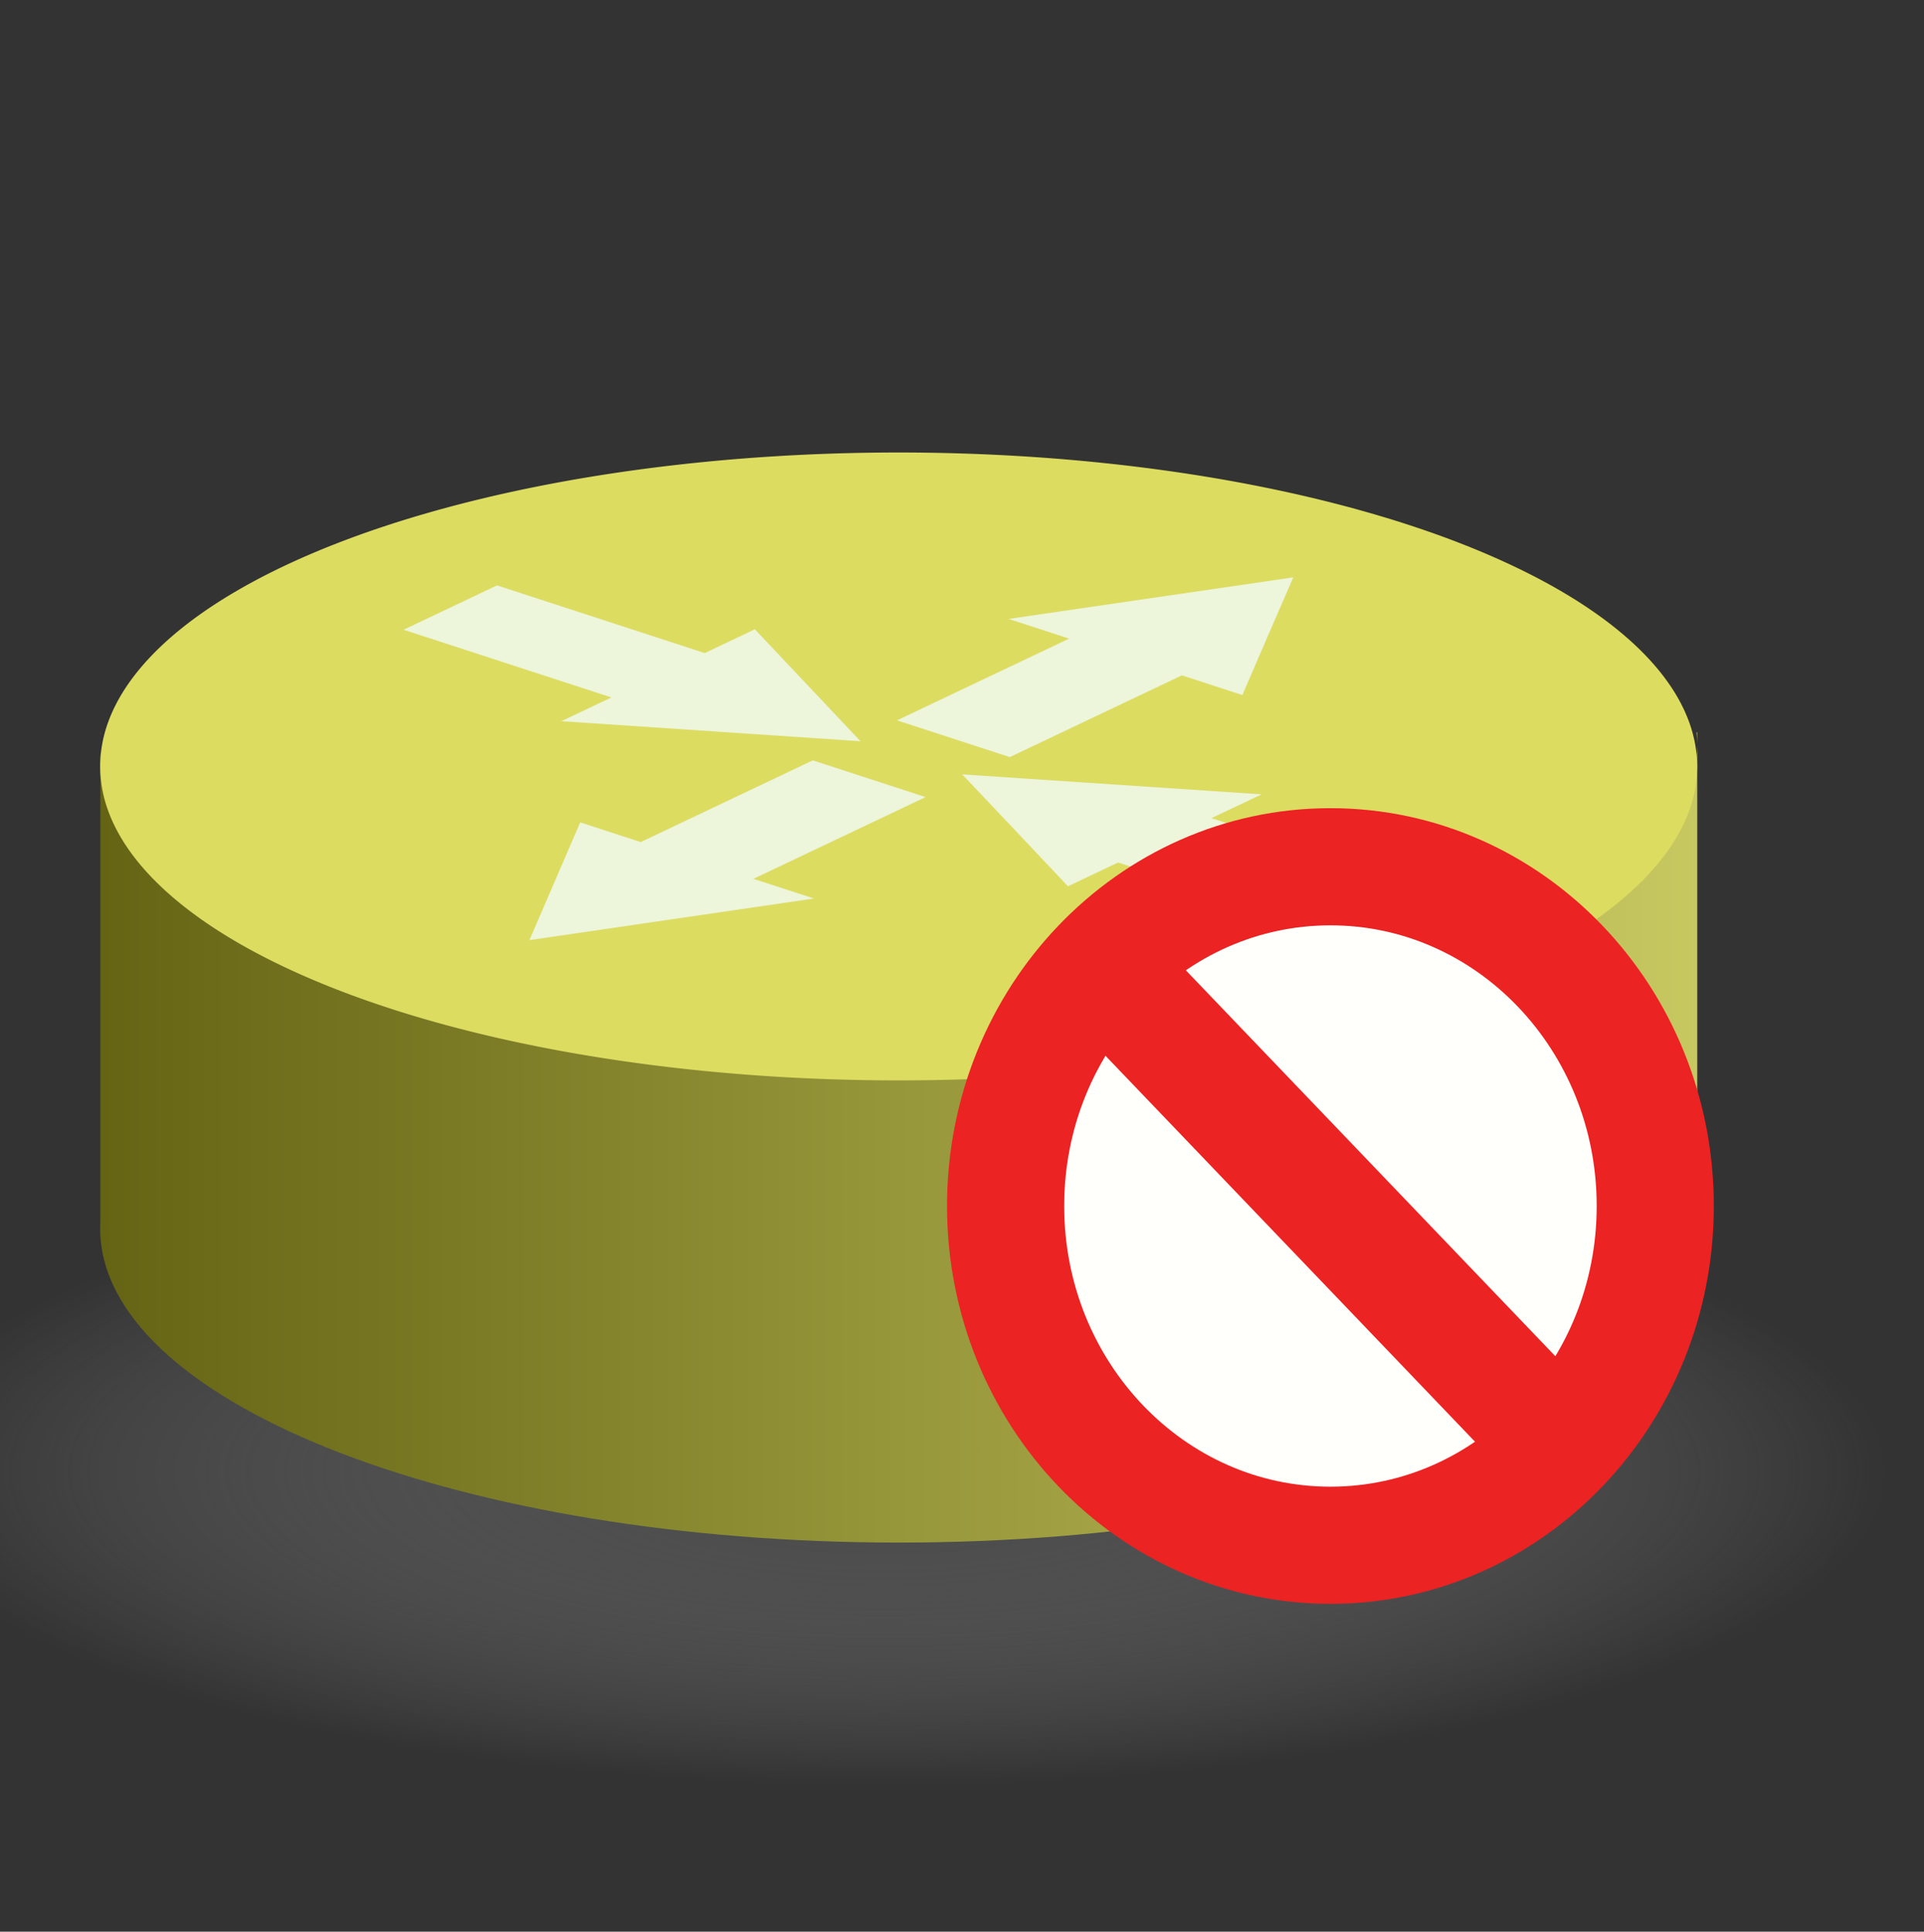 <?xml version="1.0" encoding="UTF-8" standalone="no"?>
<!-- Created with Inkscape (http://www.inkscape.org/) -->

<svg
   xmlns:dc="http://purl.org/dc/elements/1.1/"
   xmlns:cc="http://creativecommons.org/ns#"
   xmlns:rdf="http://www.w3.org/1999/02/22-rdf-syntax-ns#"
   xmlns:svg="http://www.w3.org/2000/svg"
   xmlns="http://www.w3.org/2000/svg"
   xmlns:xlink="http://www.w3.org/1999/xlink"
   xmlns:sodipodi="http://sodipodi.sourceforge.net/DTD/sodipodi-0.dtd"
   xmlns:inkscape="http://www.inkscape.org/namespaces/inkscape"
   width="159.28pt"
   height="159.89pt"
   id="svg13653"
   sodipodi:version="0.32"
   inkscape:version="0.48.4 r9939"
   sodipodi:docname="roteador_simbolo_3_indisponivel.svg"
   version="1.0"
   inkscape:output_extension="org.inkscape.output.svg.inkscape"
   inkscape:export-filename="E:\Documents\Downloads\green_Router.png"
   inkscape:export-xdpi="90"
   inkscape:export-ydpi="90">
  <rect width="100%" height="100%" fill="#333333" stroke="none"/>
  <defs
     id="defs13655">
    <linearGradient
       id="linearGradient3172">
      <stop
         id="stop3174"
         offset="0"
         style="stop-color:#646414;stop-opacity:1;" />
      <stop
         id="stop3176"
         offset="1"
         style="stop-color:#c8c861;stop-opacity:1;" />
    </linearGradient>
    <linearGradient
       id="linearGradient12828">
      <stop
         id="stop12830"
         offset="0"
         style="stop-color:#484849;stop-opacity:1;" />
      <stop
         style="stop-color:#434344;stop-opacity:1;"
         offset="0"
         id="stop12862" />
      <stop
         id="stop12832"
         offset="1"
         style="stop-color:#8f8f90;stop-opacity:0;" />
    </linearGradient>
    <radialGradient
       inkscape:collect="always"
       xlink:href="#linearGradient12828"
       id="radialGradient13651"
       cx="328.571"
       cy="602.719"
       fx="328.571"
       fy="602.719"
       r="147.143"
       gradientTransform="matrix(1,0,0,0.177,-1.31839e-15,495.927)"
       gradientUnits="userSpaceOnUse" />
    <linearGradient
       id="linearGradient12001">
      <stop
         style="stop-color:#1b4a78;stop-opacity:1;"
         offset="0"
         id="stop12003" />
      <stop
         style="stop-color:#5dacd1;stop-opacity:1;"
         offset="1"
         id="stop12005" />
    </linearGradient>
    <linearGradient
       inkscape:collect="always"
       xlink:href="#linearGradient12001"
       id="linearGradient13633"
       gradientUnits="userSpaceOnUse"
       gradientTransform="matrix(0.471,0,0,0.471,118.878,123.518)"
       x1="175.719"
       y1="737.016"
       x2="470.001"
       y2="737.016" />
    <radialGradient
       inkscape:collect="always"
       xlink:href="#linearGradient12828"
       id="radialGradient13688"
       gradientUnits="userSpaceOnUse"
       gradientTransform="matrix(1,0,0,0.177,0,495.927)"
       cx="328.571"
       cy="602.719"
       fx="328.571"
       fy="602.719"
       r="147.143" />
    <linearGradient
       inkscape:collect="always"
       xlink:href="#linearGradient3172"
       id="linearGradient2184"
       gradientUnits="userSpaceOnUse"
       gradientTransform="matrix(0.599,0,0,0.599,-94.199,-315.962)"
       x1="175.719"
       y1="737.016"
       x2="470.001"
       y2="737.016" />
    <linearGradient
       inkscape:collect="always"
       xlink:href="#linearGradient3172"
       id="linearGradient3170"
       x1="196.789"
       y1="117.515"
       x2="304.615"
       y2="117.234"
       gradientUnits="userSpaceOnUse" />
    <linearGradient
       inkscape:collect="always"
       xlink:href="#linearGradient3172"
       id="linearGradient4149"
       gradientUnits="userSpaceOnUse"
       x1="279.275"
       y1="60.087"
       x2="277.807"
       y2="155.811"
       gradientTransform="matrix(0.19,0,0,1,411.036,329.184)" />
    <linearGradient
       inkscape:collect="always"
       xlink:href="#linearGradient3172"
       id="linearGradient4153"
       gradientUnits="userSpaceOnUse"
       gradientTransform="matrix(0.192,0,0,1,4.005,193.498)"
       x1="196.789"
       y1="117.515"
       x2="281.964"
       y2="55.728" />
    <linearGradient
       id="SVGID_1_"
       gradientUnits="userSpaceOnUse"
       x1="306"
       y1="-333"
       x2="306"
       y2="-373"
       gradientTransform="matrix(1,0,0,-1,-285,-332)">
      <stop
         offset="0"
         style="stop-color:#5DF24F"
         id="stop7" />
      <stop
         offset="1"
         style="stop-color:#2A9C06"
         id="stop9" />
    </linearGradient>
  </defs>
  <sodipodi:namedview
     id="base"
     pagecolor="#ffffff"
     bordercolor="#666666"
     borderopacity="1.0"
     inkscape:pageopacity="0.0"
     inkscape:pageshadow="2"
     inkscape:zoom="1.8787917"
     inkscape:cx="66.457831"
     inkscape:cy="102.30097"
     inkscape:document-units="px"
     inkscape:current-layer="layer1"
     inkscape:window-width="1600"
     inkscape:window-height="838"
     inkscape:window-x="-8"
     inkscape:window-y="-8"
     showgrid="false"
     inkscape:window-maximized="1" />
  <g
     inkscape:label="Capa 1"
     inkscape:groupmode="layer"
     id="layer1">
    <path
       sodipodi:type="arc"
       style="fill:url(#radialGradient13688);fill-opacity:1;stroke:none"
       id="path13641"
       sodipodi:cx="328.57144"
       sodipodi:cy="602.7193"
       sodipodi:rx="147.14285"
       sodipodi:ry="26.071428"
       d="m 475.714,602.719 a 147.143,26.071 0 1 1 -294.286,0 147.143,26.071 0 1 1 294.286,0 z"
       transform="matrix(0.753,0,0,1.329,-149.813,-638.448)" />
    <path
       style="fill:url(#linearGradient2184);fill-opacity:1;stroke:none"
       d="m 11.082,80.822 0,0.374 c 0.008,-0.124 0.026,-0.251 0.037,-0.374 l -0.037,0 z m 176.187,0 c 0.038,0.42 0.075,0.849 0.075,1.273 l 0,-1.273 -0.075,0 z m 0.075,1.273 c -2e-5,19.131 -39.495,34.65 -88.15,34.65 -47.894,2e-5 -86.905,-15.033 -88.112,-33.751 l 0,51.703 c -0.019,0.297 -0.019,0.581 -0.019,0.88 0,0.287 0.001,0.576 0.019,0.861 1.159,18.735 40.187,33.807 88.112,33.807 47.925,0 86.954,-15.072 88.112,-33.807 l 0.037,0 0,-0.636 c 0.001,-0.075 0,-0.15 0,-0.225 0,-0.075 0.001,-0.15 0,-0.225 l 0,-53.257 z"
       id="path13626"
       inkscape:connector-curvature="0" />
    <path
       sodipodi:type="arc"
       style="fill:#dcdc61;fill-opacity:1;stroke:none"
       id="path11090"
       sodipodi:cx="328.57144"
       sodipodi:cy="602.7193"
       sodipodi:rx="147.14285"
       sodipodi:ry="26.071428"
       d="m 475.714,602.719 a 147.143,26.071 0 1 1 -294.286,0 147.143,26.071 0 1 1 294.286,0 z"
       transform="matrix(0.599,0,0,1.329,-97.619,-716.426)" />
    <path
       style="fill:#f2fdff;fill-opacity:0.762;stroke:none"
       d="m 142.753,63.719 -15.714,2.294 -15.714,2.294 6.678,2.175 -18.995,9.02 12.452,4.056 18.995,-9.02 6.678,2.175 2.803,-6.499 2.818,-6.494 z"
       id="path13507"
       inkscape:connector-curvature="0" />
    <path
       style="fill:#f2fdff;fill-opacity:0.762;stroke:none"
       d="m 58.437,103.757 2.803,-6.499 2.803,-6.499 6.678,2.175 18.995,-9.02 12.452,4.056 -18.995,9.02 6.678,2.175 -15.714,2.294 -15.699,2.299 z"
       id="path13509"
       inkscape:connector-curvature="0" />
    <path
       style="fill:#f2fdff;fill-opacity:0.762;stroke:none"
       d="m 106.206,85.463 16.526,1.102 16.526,1.102 -5.531,2.626 22.936,7.47 -10.313,4.897 -22.936,-7.47 -5.531,2.626 -5.832,-6.18 -5.845,-6.174 z"
       id="path13511"
       inkscape:connector-curvature="0" />
    <path
       style="fill:#f2fdff;fill-opacity:0.762;stroke:none"
       d="M 94.986,81.809 89.154,75.629 83.321,69.449 77.791,72.075 54.855,64.605 44.542,69.502 l 22.936,7.47 -5.531,2.626 16.526,1.102 16.513,1.108 z"
       id="path13513"
       inkscape:connector-curvature="0" />
    <path
       id="path18368-8"
       style="fill:#fffffb;fill-opacity:1;stroke:#eb2323;stroke-width:12.931;stroke-linecap:butt;stroke-linejoin:miter;stroke-miterlimit:4;stroke-opacity:1;stroke-dasharray:none"
       d="m 122.206,107.361 49.297,51.479 m 11.206,-25.74 c 0,20.678 -16.052,37.441 -35.854,37.441 -19.802,0 -35.854,-16.763 -35.854,-37.441 0,-20.678 16.052,-37.441 35.854,-37.441 19.802,0 35.854,16.763 35.854,37.441 z"
       inkscape:connector-curvature="0" />
  </g>
</svg>
